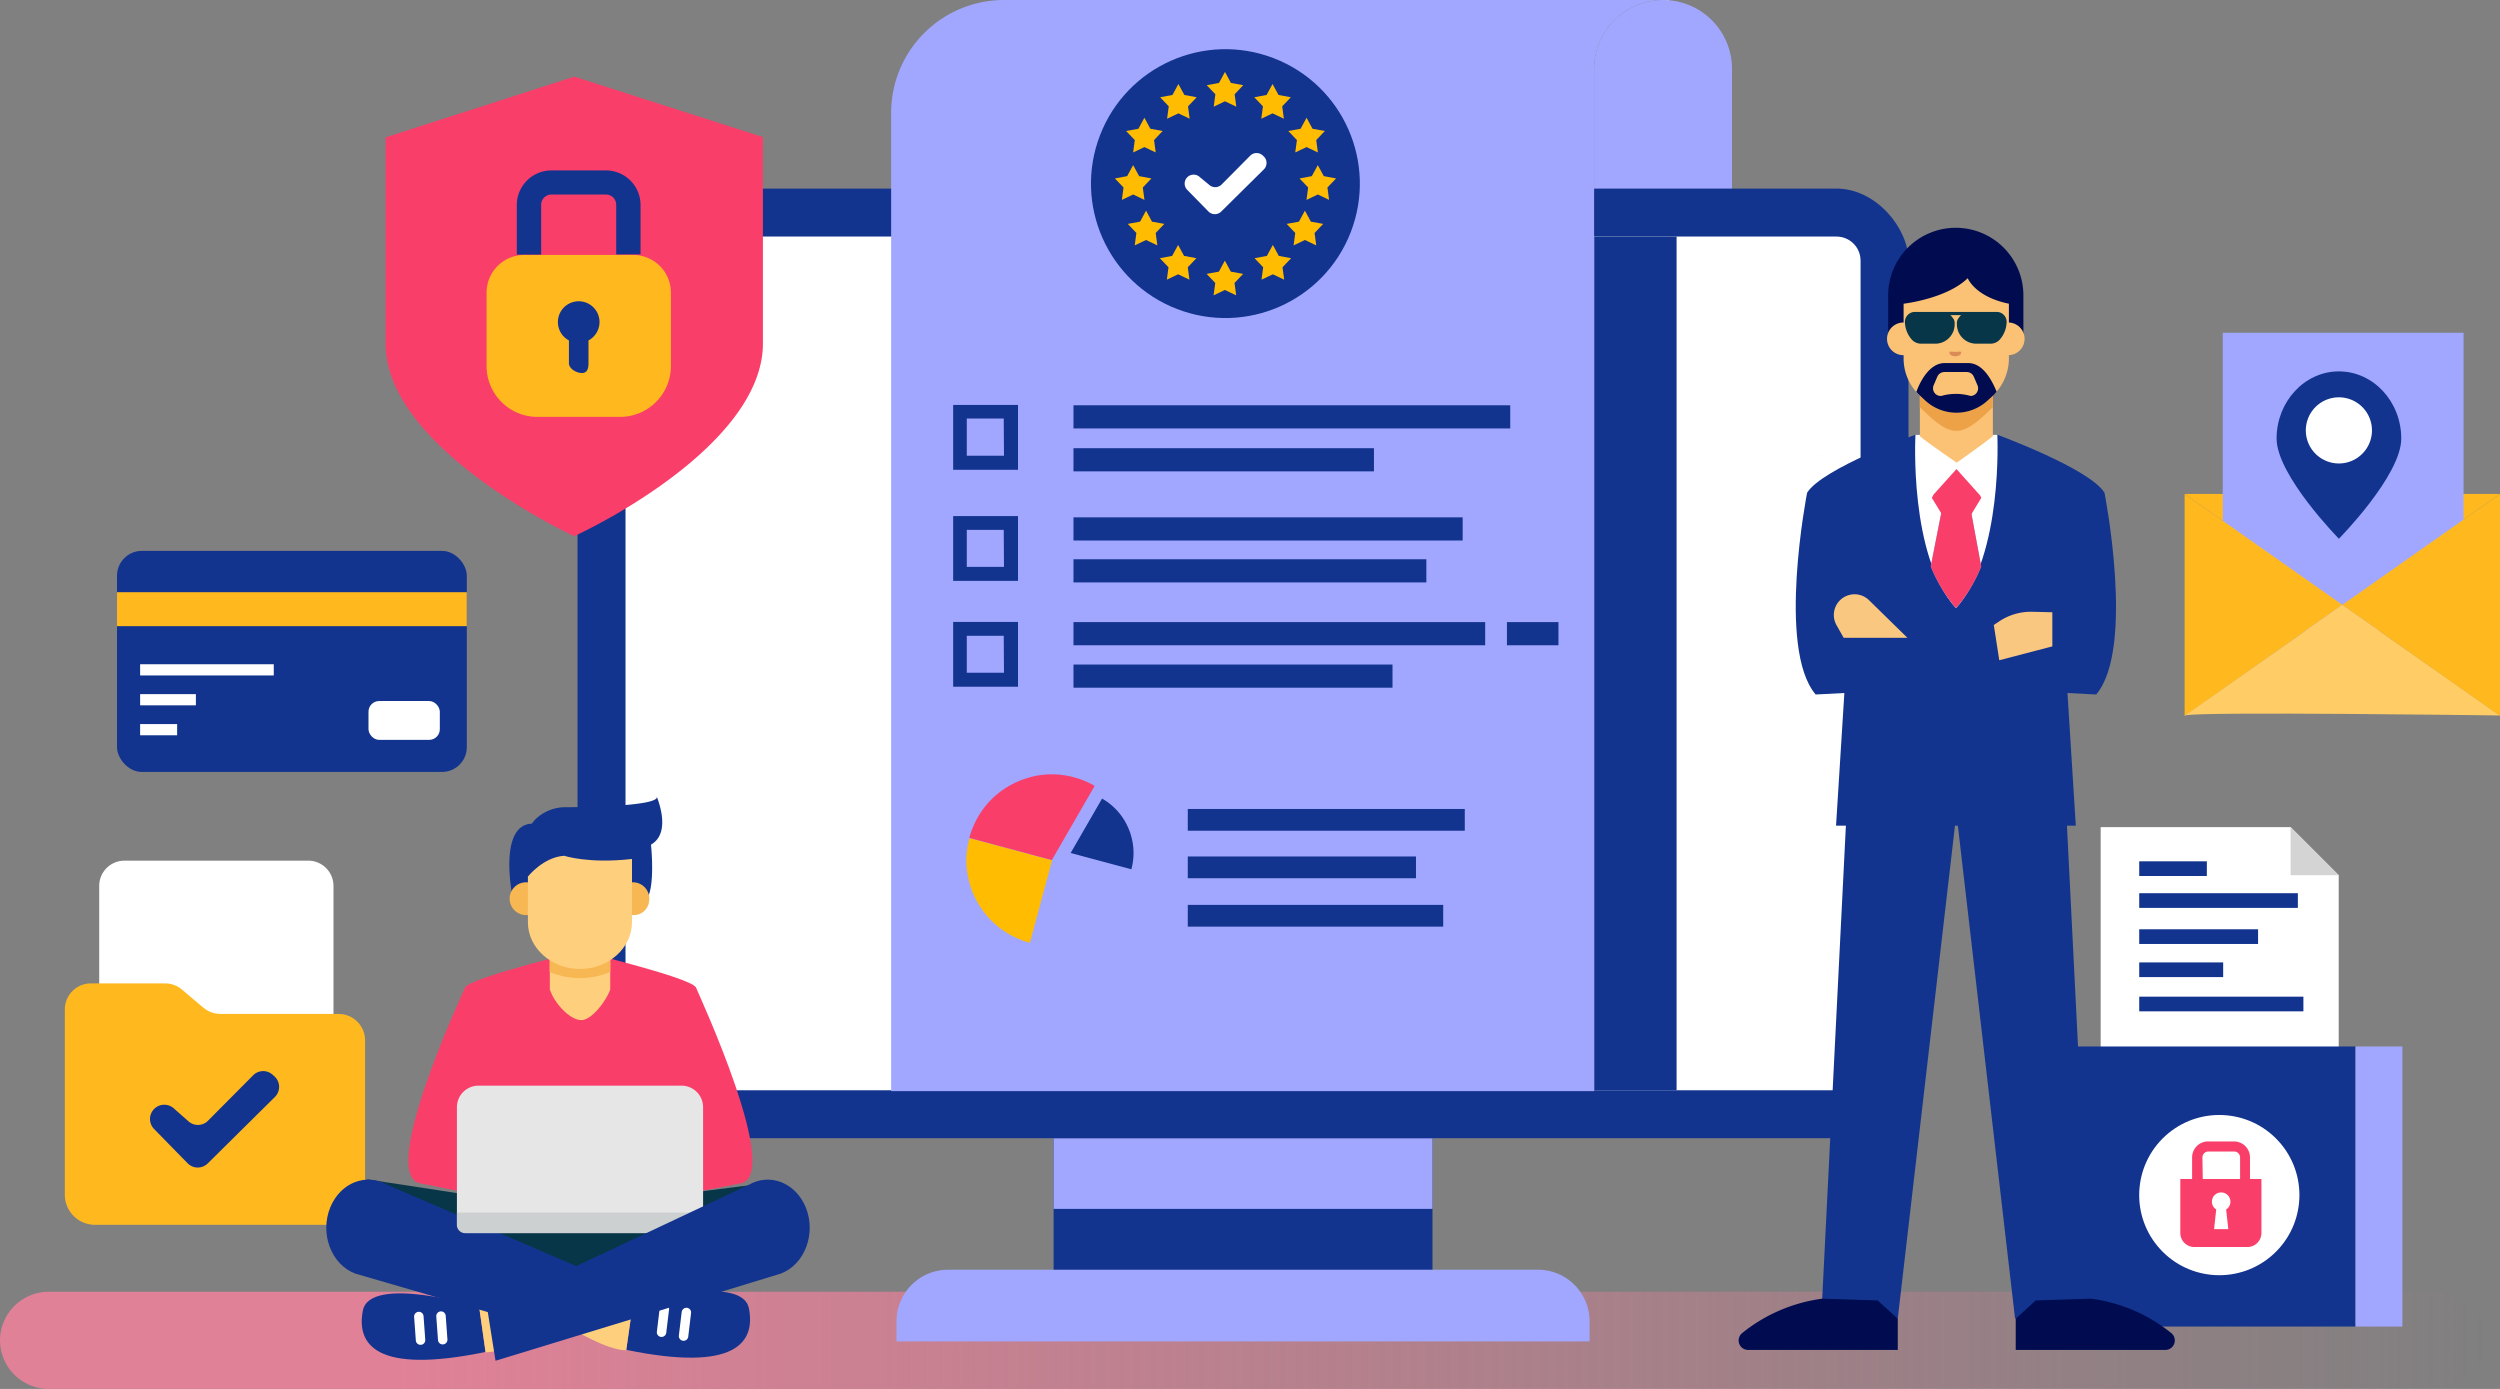 <svg id="Layer_1" data-name="Layer 1" xmlns="http://www.w3.org/2000/svg" xmlns:xlink="http://www.w3.org/1999/xlink" viewBox="0 0 424.09 235.61"><rect x="0" y="0" width="424.09" height="235.61" fill="#808080" stroke="none"/><defs><style>.cls-1{fill:url(#Gradiente_sem_nome_69);}.cls-2{fill:#a1a7ff;}.cls-3{fill:#12348e;}.cls-4{fill:#fff;}.cls-5{fill:#9fdcf8;}.cls-6{fill:#ffbc00;}.cls-7{fill:#fa3e6a;}.cls-8{fill:#d5d4d5;}.cls-9{fill:#ffb91f;}.cls-10{fill:#fc6;}.cls-11{fill:#96b7d8;}.cls-12,.cls-15{fill:#000c4f;}.cls-13{fill:#fbc275;}.cls-13,.cls-14,.cls-15{fill-rule:evenodd;}.cls-14{fill:#eda248;}.cls-16{fill:#db8c56;}.cls-17{fill:#073649;}.cls-18{fill:#f9c780;}.cls-19{fill:#fecf7d;}.cls-20{fill:#e6e6e6;}.cls-21{fill:#cdd0d1;}.cls-22{fill:#f7b854;}</style><linearGradient id="Gradiente_sem_nome_69" y1="227.37" x2="421.73" y2="227.37" gradientUnits="userSpaceOnUse"><stop offset="0.16" stop-color="#e08197"/><stop offset="1" stop-color="#e08197" stop-opacity="0"/></linearGradient></defs><title>Deregulation</title><path class="cls-1" d="M413.49,219.13H8.24A8.27,8.27,0,0,0,0,227.37H0a8.27,8.27,0,0,0,8.24,8.24H413.49a8.27,8.27,0,0,0,8.24-8.24h0A8.27,8.27,0,0,0,413.49,219.13Z"/><path class="cls-2" d="M293.81,79.63H270.42V11.7A11.7,11.7,0,0,1,282.12,0h0a11.69,11.69,0,0,1,11.69,11.7Z"/><rect class="cls-3" x="178.73" y="193.08" width="64.27" height="22.57"/><rect class="cls-2" x="178.73" y="193.08" width="64.27" height="11.99"/><path class="cls-2" d="M160.84,215.39H260.89a8.76,8.76,0,0,1,8.76,8.76v3.4a0,0,0,0,1,0,0H152.08a0,0,0,0,1,0,0v-3.4A8.76,8.76,0,0,1,160.84,215.39Z"/><rect class="cls-3" x="97.97" y="31.99" width="225.78" height="161.09" rx="12.22"/><rect class="cls-4" x="138.46" y="7.78" width="144.82" height="209.51" rx="4.08" transform="translate(323.4 -98.33) rotate(90)"/><rect class="cls-3" x="270.42" y="40.13" width="13.99" height="144.82"/><path class="cls-5" d="M309,77.21l0-.11S308.8,77.51,309,77.21Z"/><path class="cls-2" d="M270.61,185.1H151.17V19.15A19.15,19.15,0,0,1,170.32,0h111.8a11.7,11.7,0,0,0-11.7,11.7V185.1Z"/><path class="cls-4" d="M283.14,0l-.05.05a7.78,7.78,0,0,0-1,0Z"/><path class="cls-3" d="M161.69,68.69v11h11v-11Zm8.62,8.62H164V71h6.27Z"/><path class="cls-3" d="M161.69,87.54v11h11v-11Zm8.62,8.62H164V89.89h6.27Z"/><path class="cls-3" d="M161.69,105.5v11h11v-11Zm8.62,8.62H164v-6.27h6.27Z"/><rect class="cls-3" x="182.1" y="112.73" width="54.12" height="3.93"/><rect class="cls-3" x="182.1" y="105.53" width="69.84" height="3.93"/><rect class="cls-3" x="255.63" y="105.53" width="8.74" height="3.93"/><rect class="cls-3" x="182.1" y="94.87" width="59.86" height="3.93"/><rect class="cls-3" x="182.1" y="87.76" width="66.02" height="3.93"/><rect class="cls-3" x="182.1" y="76.03" width="50.97" height="3.93"/><rect class="cls-3" x="182.1" y="68.75" width="74.09" height="3.93"/><rect class="cls-3" x="201.49" y="137.23" width="46.99" height="3.69"/><rect class="cls-3" x="201.49" y="145.29" width="38.71" height="3.69"/><rect class="cls-3" x="201.49" y="153.5" width="43.33" height="3.69"/><path class="cls-2" d="M174.71,160a14.57,14.57,0,0,0,11-1.45,14.75,14.75,0,0,0,3-2.31,14.73,14.73,0,0,0,3.75-6.52l-14-3.77h0Z"/><path class="cls-3" d="M181.62,144.7h0l10.3,2.76a10.88,10.88,0,0,0,.37-2.76,10.82,10.82,0,0,0-1.43-5.33,10.45,10.45,0,0,0-3.91-3.9Z"/><path class="cls-6" d="M163.92,145.9a14.66,14.66,0,0,0,.51,3.77,14.2,14.2,0,0,0,1.45,3.5,14.52,14.52,0,0,0,2.3,3,14.59,14.59,0,0,0,6.53,3.76l3.76-14-14-3.76A14.58,14.58,0,0,0,163.92,145.9Z"/><path class="cls-7" d="M174.71,131.86a14.43,14.43,0,0,0-3.51,1.45,14.15,14.15,0,0,0-5.32,5.32,14.43,14.43,0,0,0-1.45,3.51l14,3.76h0l7.27-12.59a14.27,14.27,0,0,0-3.51-1.45,14.12,14.12,0,0,0-7.52,0Z"/><circle class="cls-3" cx="207.89" cy="31.15" r="22.8" transform="translate(103.91 213.85) rotate(-68.88)"/><path class="cls-4" d="M201.38,32.19,205,35.88a1.53,1.53,0,0,0,2.17,0l7.21-7.13a1.54,1.54,0,0,0,0-2.22l-.19-.17a1.53,1.53,0,0,0-2.11.05l-4.85,4.89a1.53,1.53,0,0,1-2.09.07L203.48,30a1.52,1.52,0,0,0-2,0h0A1.52,1.52,0,0,0,201.38,32.19Z"/><polygon class="cls-6" points="207.8 12.2 208.81 14.07 210.9 14.45 209.44 15.99 209.72 18.1 207.8 17.18 205.89 18.1 206.17 15.99 204.7 14.45 206.79 14.07 207.8 12.2"/><polygon class="cls-6" points="199.9 14.25 200.91 16.11 203 16.5 201.53 18.04 201.81 20.14 199.9 19.23 197.98 20.14 198.26 18.04 196.8 16.5 198.89 16.11 199.9 14.25"/><polygon class="cls-6" points="194.13 19.97 195.14 21.84 197.23 22.22 195.77 23.76 196.05 25.86 194.13 24.95 192.22 25.86 192.5 23.76 191.03 22.22 193.12 21.84 194.13 19.97"/><polygon class="cls-6" points="192.22 28.01 193.24 29.88 195.32 30.27 193.86 31.8 194.14 33.91 192.22 32.99 190.31 33.91 190.59 31.8 189.13 30.27 191.21 29.88 192.22 28.01"/><polygon class="cls-6" points="194.41 35.73 195.42 37.6 197.51 37.98 196.05 39.52 196.33 41.63 194.41 40.71 192.49 41.63 192.77 39.52 191.31 37.98 193.4 37.6 194.41 35.73"/><polygon class="cls-6" points="199.85 41.55 200.86 43.41 202.95 43.8 201.49 45.34 201.77 47.44 199.85 46.53 197.94 47.44 198.22 45.34 196.75 43.8 198.84 43.41 199.85 41.55"/><polygon class="cls-6" points="215.87 14.25 214.86 16.11 212.77 16.5 214.24 18.04 213.96 20.14 215.87 19.23 217.79 20.14 217.51 18.04 218.97 16.5 216.88 16.11 215.87 14.25"/><polygon class="cls-6" points="221.64 19.97 220.63 21.84 218.54 22.22 220 23.76 219.72 25.86 221.64 24.95 223.56 25.86 223.28 23.76 224.74 22.22 222.65 21.84 221.64 19.97"/><polygon class="cls-6" points="223.55 28.01 222.53 29.88 220.45 30.27 221.91 31.8 221.63 33.91 223.55 32.99 225.46 33.91 225.18 31.8 226.65 30.27 224.56 29.88 223.55 28.01"/><polygon class="cls-6" points="221.36 35.73 220.35 37.6 218.26 37.98 219.72 39.52 219.44 41.63 221.36 40.71 223.28 41.63 223 39.52 224.46 37.98 222.37 37.6 221.36 35.73"/><polygon class="cls-6" points="215.92 41.55 214.91 43.41 212.82 43.8 214.28 45.34 214 47.44 215.92 46.53 217.84 47.44 217.56 45.34 219.02 43.8 216.93 43.41 215.92 41.55"/><polygon class="cls-6" points="207.78 44.21 208.79 46.08 210.88 46.46 209.42 48 209.7 50.1 207.78 49.19 205.87 50.1 206.15 48 204.68 46.46 206.77 46.08 207.78 44.21"/><polygon class="cls-4" points="396.73 148.47 396.73 184.39 356.35 184.39 356.35 140.31 388.57 140.31 396.73 148.47"/><rect class="cls-3" x="362.89" y="151.52" width="26.91" height="2.49"/><rect class="cls-3" x="362.89" y="146.11" width="11.47" height="2.49"/><rect class="cls-3" x="362.89" y="157.64" width="20.16" height="2.49"/><rect class="cls-3" x="362.89" y="163.26" width="14.24" height="2.49"/><rect class="cls-3" x="362.89" y="169.07" width="27.85" height="2.49"/><polygon class="cls-8" points="396.73 148.47 388.57 148.47 388.57 140.31 396.73 148.47"/><rect class="cls-3" x="351.28" y="177.52" width="48.3" height="47.51"/><polyline class="cls-2" points="399.58 225.03 399.58 177.52 407.53 177.52 407.53 225.03"/><circle class="cls-4" cx="376.47" cy="202.71" r="13.59" transform="translate(-38.4 306.17) rotate(-42.3)"/><path class="cls-7" d="M381.68,200v-3.66a2.71,2.71,0,0,0-2.71-2.71h-4.4a2.71,2.71,0,0,0-2.71,2.71V200h-2v9.17a2.38,2.38,0,0,0,2.38,2.37h9a2.38,2.38,0,0,0,2.38-2.37V200Zm-8.07-3.66a1,1,0,0,1,1-1H379a1,1,0,0,1,1,1V200h-6.33ZM378,208.5h-2.41l.36-3.33a1.55,1.55,0,0,1-.73-1.32,1.57,1.57,0,1,1,3.14,0,1.55,1.55,0,0,1-.73,1.32Z"/><rect class="cls-3" x="19.85" y="93.45" width="59.34" height="37.5" rx="4.21"/><rect class="cls-9" x="19.85" y="100.46" width="59.34" height="5.76"/><rect class="cls-4" x="62.51" y="118.92" width="12.1" height="6.59" rx="1.81"/><rect class="cls-4" x="23.77" y="112.68" width="22.67" height="1.9"/><rect class="cls-4" x="23.77" y="117.75" width="9.46" height="1.9"/><rect class="cls-4" x="23.77" y="122.83" width="6.28" height="1.9"/><path class="cls-4" d="M21.11,146H52.29a4.28,4.28,0,0,1,4.28,4.28v34.11a0,0,0,0,1,0,0H16.83a0,0,0,0,1,0,0V150.3A4.28,4.28,0,0,1,21.11,146Z"/><path class="cls-9" d="M57.48,172h-20a4.57,4.57,0,0,1-3-1.08l-3.67-3.1a4.45,4.45,0,0,0-2.86-1H15.4A4.42,4.42,0,0,0,11,171.18v31.49a4.92,4.92,0,0,0,.33,1.8,5.1,5.1,0,0,0,4.77,3.3H57.93a4,4,0,0,0,4-4V176.46A4.49,4.49,0,0,0,57.48,172Z"/><path class="cls-3" d="M26.15,191.53l5.69,5.82a2.41,2.41,0,0,0,3.41,0l11.38-11.26a2.41,2.41,0,0,0-.06-3.49l-.3-.27a2.4,2.4,0,0,0-3.33.08l-7.65,7.7a2.4,2.4,0,0,1-3.3.12L29.46,188a2.42,2.42,0,0,0-3.24.05h0A2.42,2.42,0,0,0,26.15,191.53Z"/><path class="cls-7" d="M129.42,23.25v35c0,10-9.83,19-18.61,25a100.2,100.2,0,0,1-13.4,7.71h0s-32-14.77-32-32.66v-35L97.41,13Z"/><path class="cls-9" d="M82.54,49.64V62.09a8.63,8.63,0,0,0,8.63,8.63h14a8.63,8.63,0,0,0,8.64-8.63V49.64a6.39,6.39,0,0,0-6.39-6.39H88.92A6.39,6.39,0,0,0,82.54,49.64Z"/><path class="cls-3" d="M91.8,43.19V34.78A1.74,1.74,0,0,1,93.54,33h9.25a1.74,1.74,0,0,1,1.74,1.74v8.41h4.13V34.78a5.87,5.87,0,0,0-5.87-5.87H93.54a5.87,5.87,0,0,0-5.87,5.87v8.41Z"/><path class="cls-3" d="M101.7,54.63a3.53,3.53,0,1,0-5.19,3.12v3.87c0,.92,1.27,1.66,2.19,1.66s1.13-.74,1.13-1.66V57.75A3.55,3.55,0,0,0,101.7,54.63Z"/><polygon class="cls-9" points="424.09 83.79 370.59 83.79 397.34 102.61 424.09 83.79"/><rect class="cls-2" x="377.06" y="56.45" width="40.85" height="50.66"/><path class="cls-9" d="M397.34,102.6,370.59,83.79v37.63s0,0,.06,0Z"/><path class="cls-10" d="M370.65,121.37c1.9-.71,53.44,0,53.44,0L397.34,102.6Z"/><polygon class="cls-9" points="397.34 102.61 424.09 121.42 424.09 83.79 397.34 102.61"/><path class="cls-3" d="M407.34,74.39c0,6.28-10.58,17-10.58,17s-10.57-10.76-10.57-17S390.92,63,396.76,63,407.34,68.12,407.34,74.39Z"/><path class="cls-4" d="M402.37,73a5.61,5.61,0,1,0-5.61,5.62A5.61,5.61,0,0,0,402.37,73Z"/><path class="cls-3" d="M312.87,117.56l-1.41,22.5h40.67l-1.41-22.5,4.87.25C362.22,110,357,83.59,357,83.59c-2.52-4.11-18.21-9.85-18.21-9.85H324.94s-15.87,5.74-18.39,9.85c0,0-5.18,26.42,1.45,34.22Z"/><path class="cls-4" d="M338.82,73.75H324.93s-1.15,20.52,6.87,29.41h0C339.83,94.27,338.82,73.75,338.82,73.75Z"/><path class="cls-11" d="M336.08,96.07a25,25,0,0,1-4.27,7.09h0a25.28,25.28,0,0,1-4.28-7.1l2-10.18h4.66Z"/><polygon class="cls-7" points="336.1 84.45 334.43 87.21 329.39 87.21 327.71 84.45 327.97 83.93 331.89 79.57 335.89 84.03 336.1 84.45"/><path class="cls-7" d="M336.08,96.07a25,25,0,0,1-4.27,7.09h0a25.28,25.28,0,0,1-4.28-7.1l2-10.18h4.66Z"/><path class="cls-12" d="M331.77,38.64h0a11.47,11.47,0,0,1,11.47,11.47v6.57a0,0,0,0,1,0,0H320.3a0,0,0,0,1,0,0V50.11A11.47,11.47,0,0,1,331.77,38.64Z"/><path class="cls-13" d="M338.06,74c-1.79,1.43-6.13,4.49-6.13,4.49s-4.42-3-6.25-4.48V63.47h12.39Z"/><path class="cls-14" d="M325.67,69.09l.14.13c1.7,1.6,3.87,3.87,6.05,3.87s4.35-2.27,6.05-3.87l.15-.14V64.76H325.67Z"/><path class="cls-13" d="M340.78,51.52v9.27a8.66,8.66,0,0,1-2.72,6.31l-.86.79a7.8,7.8,0,0,1-10.7,0l-.85-.79a8.63,8.63,0,0,1-2.73-6.3V51.52s7.28-.83,10.88-4.33C333.8,47.19,335,50.33,340.78,51.52Z"/><path class="cls-13" d="M325.65,57.48a2.77,2.77,0,1,0-2.76,2.77A2.76,2.76,0,0,0,325.65,57.48Z"/><path class="cls-13" d="M343.44,57.48a2.77,2.77,0,1,0-2.77,2.77A2.77,2.77,0,0,0,343.44,57.48Z"/><path class="cls-15" d="M333.88,61.59h-4c-2.4,0-4,2.72-4.8,4.89.19.21.39.42.6.62l.85.79a7.8,7.8,0,0,0,10.7,0l.86-.79a7.45,7.45,0,0,0,.61-.65C337.82,64.29,336.28,61.59,333.88,61.59Zm.41,5.58h0a9,9,0,0,0-5,0l-.07,0a1.3,1.3,0,0,1-1.2-1.82l.62-1.45a1.31,1.31,0,0,1,1.2-.79h3.79a1.31,1.31,0,0,1,1.2.79l.62,1.45A1.3,1.3,0,0,1,334.29,67.17Z"/><path class="cls-16" d="M332.69,59.84c0-.34-.45-.15-1-.15s-1-.19-1,.15.44.6,1,.6S332.69,60.17,332.69,59.84Z"/><path class="cls-17" d="M338.74,52.91H324.83a1.7,1.7,0,0,0-1.68,1.85,4.66,4.66,0,0,0,1.17,2.86,2.11,2.11,0,0,0,1.54.68h2.29a3.29,3.29,0,0,0,3.43-3.38,1.34,1.34,0,0,0-.22-.87L331,53.6c0-.06-.12-.08-.17-.14h1.85c0,.06-.12.08-.17.14l-.33.45a1.4,1.4,0,0,0-.22.87,3.29,3.29,0,0,0,3.43,3.38h2.29a2.08,2.08,0,0,0,1.54-.68,4.66,4.66,0,0,0,1.17-2.86A1.69,1.69,0,0,0,338.74,52.91Z"/><path class="cls-18" d="M312.75,108.19h10.81l-6.5-6.37a3.51,3.51,0,0,0-5.19.29h0a3.51,3.51,0,0,0-.33,3.94Z"/><path class="cls-18" d="M339.15,112l9-2.35v-5.79l-3.38-.08a9.68,9.68,0,0,0-5.62,1.62l-.93.62Z"/><polygon class="cls-3" points="313.19 138.86 309.11 220.32 321.93 223.7 332.14 135.71 329.3 131.66 313.19 138.86"/><polygon class="cls-3" points="350.57 138.86 354.65 220.32 341.83 223.7 331.62 135.71 334.46 131.66 350.57 138.86"/><path class="cls-12" d="M321.93,223.7V229H296.52a1.61,1.61,0,0,1-1-2.85,27.35,27.35,0,0,1,13.62-5.85l9.38.3Z"/><path class="cls-12" d="M341.94,223.7V229h25.4a1.61,1.61,0,0,0,1-2.85,27.35,27.35,0,0,0-13.63-5.85l-9.37.3Z"/><path class="cls-3" d="M81.28,221.7s-18.54-5.57-19.73.64c-1.08,5.66,2.1,10.87,20.82,7Z"/><path class="cls-19" d="M81.28,221.7l3.4.16,4.65-2.05s2.47,6,2.26,6-5.84,3.58-9.22,3.6Z"/><path class="cls-3" d="M107.33,221.34s18.53-5.57,19.72.64c1.08,5.65-2.1,10.86-20.82,7Z"/><path class="cls-19" d="M107.33,221.34l-3.4.16-4.66-2.05s-2.46,6-2.26,6,5.84,3.59,9.22,3.61Z"/><path class="cls-4" d="M74.75,222.46h0a.8.8,0,0,0-.74.86l.29,4a.8.8,0,0,0,.86.74h0a.8.8,0,0,0,.74-.85l-.29-4A.8.8,0,0,0,74.75,222.46Z"/><path class="cls-4" d="M71,222.53h0a.81.81,0,0,0-.75.86l.29,4a.8.8,0,0,0,.86.74h0a.8.8,0,0,0,.74-.86l-.29-4A.8.8,0,0,0,71,222.53Z"/><path class="cls-4" d="M116.54,221.85h0a.82.82,0,0,0-.9.7l-.48,4a.8.8,0,0,0,.7.89h0a.79.79,0,0,0,.89-.7l.48-4A.8.8,0,0,0,116.54,221.85Z"/><path class="cls-4" d="M112.8,221.2h0a.8.8,0,0,0-.89.7l-.48,4a.79.79,0,0,0,.7.89h0a.81.81,0,0,0,.89-.7l.48-4A.8.8,0,0,0,112.8,221.2Z"/><polygon class="cls-17" points="130.86 200.59 110.56 203.16 82.5 203.16 62.21 200.05 98.26 225.58 136.59 204.64 130.86 200.59"/><path class="cls-3" d="M112.26,221,65.71,201c-3.58-2.09-7.95-.38-9.67,3.78h0c-1.85,4.46.16,9.77,4.26,11.28l36.22,10.52Z"/><path class="cls-7" d="M71.26,200.74l7.57,1.5-.51,5.35h40.62l.17-5.59s3-.55,6.54-1.26c7.08-1.41-7-31.78-7.57-33.19-.4-1-7-2.88-11.28-4.06-1.89-.51-3.34-.88-3.64-1h0l-4.65,1v0l-4.64-1-.47.12h0l-3.75,1c-4.29,1.19-10.37,3-10.75,3.91C78.22,169,64.18,199.33,71.26,200.74Z"/><path class="cls-20" d="M81.16,184.17h34.46a3.65,3.65,0,0,1,3.65,3.65v18a0,0,0,0,1,0,0H77.51a0,0,0,0,1,0,0v-18A3.65,3.65,0,0,1,81.16,184.17Z"/><path class="cls-21" d="M77.51,205.69h41.76a0,0,0,0,1,0,0v2.09a1.41,1.41,0,0,1-1.41,1.41H78.91a1.41,1.41,0,0,1-1.41-1.41v-2.09A0,0,0,0,1,77.51,205.69Z"/><path class="cls-3" d="M110.43,143.28s.78,7.18-.76,9.32-8.09,1.79-8.09,1.79L87.1,153S84.19,140,90.24,139.71a4.35,4.35,0,0,1,.89-1A7.28,7.28,0,0,1,96,136.93c4.47,0,16.44-.27,15.37-1.92C111.32,135,114.12,141.18,110.43,143.28Z"/><path class="cls-19" d="M103.52,162v5.84l0,0c-.63,1.9-3.11,5.16-4.85,5.21-1.93.06-4.69-2.88-5.4-5.23h0V162Z"/><path class="cls-22" d="M103.52,162v2.88a13.22,13.22,0,0,1-10.28,0V162Z"/><path class="cls-22" d="M92,152.75a2.78,2.78,0,1,0-2.77,2.48A2.64,2.64,0,0,0,92,152.75Z"/><path class="cls-22" d="M110.13,152.75a2.78,2.78,0,1,0-2.76,2.48A2.63,2.63,0,0,0,110.13,152.75Z"/><path class="cls-19" d="M107.21,145.71v10.73c0,4.38-4,7.93-8.83,7.93s-8.83-3.55-8.83-7.93V148.7s2.61-3.31,6.17-3.53C95.72,145.17,99.84,146.56,107.21,145.71Z"/><path class="cls-3" d="M82.64,221.9,127,201c3.58-2.09,7.95-.38,9.67,3.78h0c1.84,4.46-.16,9.77-4.26,11.28L84.06,230.83Z"/></svg>